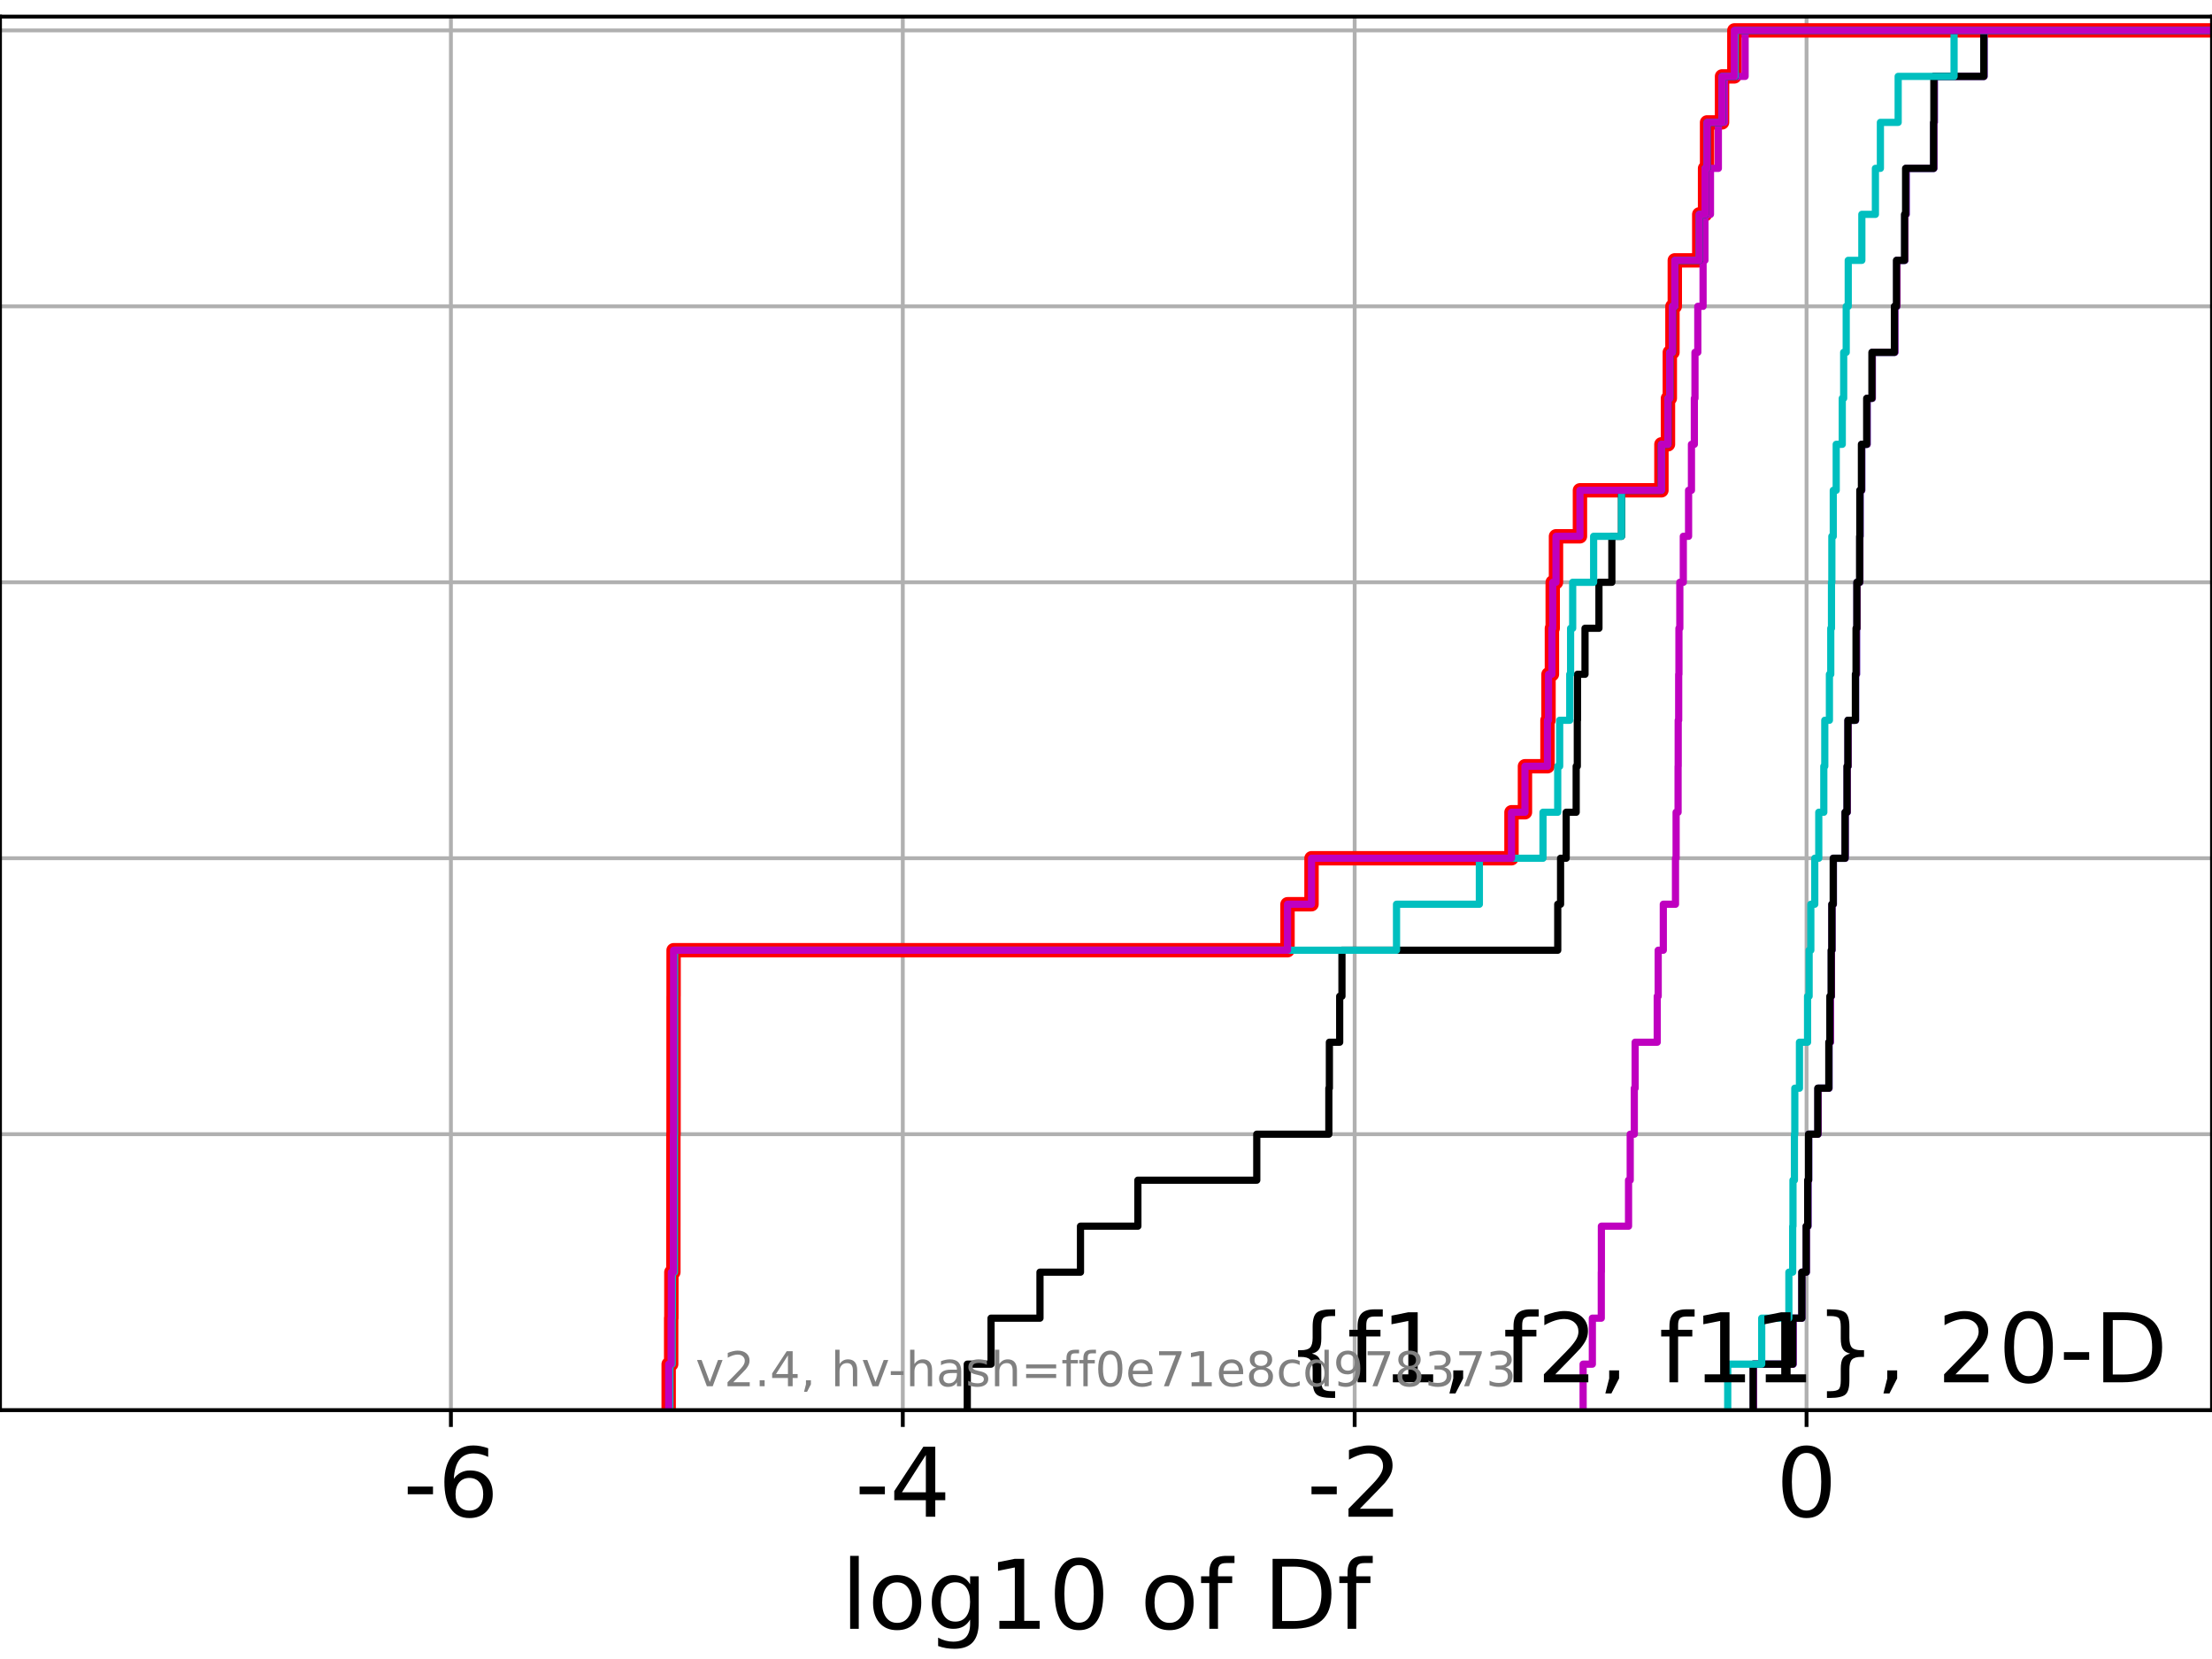 <?xml version="1.0" encoding="utf-8" standalone="no"?>
<!DOCTYPE svg PUBLIC "-//W3C//DTD SVG 1.1//EN"
  "http://www.w3.org/Graphics/SVG/1.1/DTD/svg11.dtd">
<!-- Created with matplotlib (https://matplotlib.org/) -->
<svg height="345.6pt" version="1.1" viewBox="0 0 460.8 345.6" width="460.8pt" xmlns="http://www.w3.org/2000/svg" xmlns:xlink="http://www.w3.org/1999/xlink">
 <defs>
  <style type="text/css">*{stroke-linecap:butt;stroke-linejoin:round;}</style>
 </defs>
 <g id="figure_1">
  <g id="patch_1">
   <path d="M 0 345.6 
L 460.8 345.6 
L 460.8 0 
L 0 0 
z
" style="fill:#ffffff;"/>
  </g>
  <g id="axes_1">
   <g id="patch_2">
    <path d="M 0 293.76 
L 460.8 293.76 
L 460.8 3.456 
L 0 3.456 
z
" style="fill:#ffffff;"/>
   </g>
   <g id="matplotlib.axis_1">
    <g id="xtick_1">
     <g id="line2d_1">
      <path clip-path="url(#pfab1b2d734)" d="M 93.932 293.76 
L 93.932 3.456 
" style="fill:none;stroke:#b0b0b0;stroke-linecap:square;stroke-width:0.8;"/>
     </g>
     <g id="line2d_2">
      <defs>
       <path d="M 0 0 
L 0 3.5 
" id="m03b66a5275" style="stroke:#000000;stroke-width:0.8;"/>
      </defs>
      <g>
       <use style="stroke:#000000;stroke-width:0.8;" x="93.932" xlink:href="#m03b66a5275" y="293.76"/>
      </g>
     </g>
     <g id="text_1">
      <!-- -6 -->
      <g transform="translate(83.962 315.957)scale(0.2 -0.2)">
       <defs>
        <path d="M 4.891 31.391 
L 31.203 31.391 
L 31.203 23.391 
L 4.891 23.391 
z
" id="DejaVuSans-45"/>
        <path d="M 33.016 40.375 
Q 26.375 40.375 22.484 35.828 
Q 18.609 31.297 18.609 23.391 
Q 18.609 15.531 22.484 10.953 
Q 26.375 6.391 33.016 6.391 
Q 39.656 6.391 43.531 10.953 
Q 47.406 15.531 47.406 23.391 
Q 47.406 31.297 43.531 35.828 
Q 39.656 40.375 33.016 40.375 
z
M 52.594 71.297 
L 52.594 62.312 
Q 48.875 64.062 45.094 64.984 
Q 41.312 65.922 37.594 65.922 
Q 27.828 65.922 22.672 59.328 
Q 17.531 52.734 16.797 39.406 
Q 19.672 43.656 24.016 45.922 
Q 28.375 48.188 33.594 48.188 
Q 44.578 48.188 50.953 41.516 
Q 57.328 34.859 57.328 23.391 
Q 57.328 12.156 50.688 5.359 
Q 44.047 -1.422 33.016 -1.422 
Q 20.359 -1.422 13.672 8.266 
Q 6.984 17.969 6.984 36.375 
Q 6.984 53.656 15.188 63.938 
Q 23.391 74.219 37.203 74.219 
Q 40.922 74.219 44.703 73.484 
Q 48.484 72.75 52.594 71.297 
z
" id="DejaVuSans-54"/>
       </defs>
       <use xlink:href="#DejaVuSans-45"/>
       <use x="36.084" xlink:href="#DejaVuSans-54"/>
      </g>
     </g>
    </g>
    <g id="xtick_2">
     <g id="line2d_3">
      <path clip-path="url(#pfab1b2d734)" d="M 188.067 293.76 
L 188.067 3.456 
" style="fill:none;stroke:#b0b0b0;stroke-linecap:square;stroke-width:0.8;"/>
     </g>
     <g id="line2d_4">
      <g>
       <use style="stroke:#000000;stroke-width:0.8;" x="188.067" xlink:href="#m03b66a5275" y="293.76"/>
      </g>
     </g>
     <g id="text_2">
      <!-- -4 -->
      <g transform="translate(178.097 315.957)scale(0.2 -0.2)">
       <defs>
        <path d="M 37.797 64.312 
L 12.891 25.391 
L 37.797 25.391 
z
M 35.203 72.906 
L 47.609 72.906 
L 47.609 25.391 
L 58.016 25.391 
L 58.016 17.188 
L 47.609 17.188 
L 47.609 0 
L 37.797 0 
L 37.797 17.188 
L 4.891 17.188 
L 4.891 26.703 
z
" id="DejaVuSans-52"/>
       </defs>
       <use xlink:href="#DejaVuSans-45"/>
       <use x="36.084" xlink:href="#DejaVuSans-52"/>
      </g>
     </g>
    </g>
    <g id="xtick_3">
     <g id="line2d_5">
      <path clip-path="url(#pfab1b2d734)" d="M 282.202 293.76 
L 282.202 3.456 
" style="fill:none;stroke:#b0b0b0;stroke-linecap:square;stroke-width:0.8;"/>
     </g>
     <g id="line2d_6">
      <g>
       <use style="stroke:#000000;stroke-width:0.8;" x="282.202" xlink:href="#m03b66a5275" y="293.76"/>
      </g>
     </g>
     <g id="text_3">
      <!-- -2 -->
      <g transform="translate(272.232 315.957)scale(0.2 -0.2)">
       <defs>
        <path d="M 19.188 8.297 
L 53.609 8.297 
L 53.609 0 
L 7.328 0 
L 7.328 8.297 
Q 12.938 14.109 22.625 23.891 
Q 32.328 33.688 34.812 36.531 
Q 39.547 41.844 41.422 45.531 
Q 43.312 49.219 43.312 52.781 
Q 43.312 58.594 39.234 62.25 
Q 35.156 65.922 28.609 65.922 
Q 23.969 65.922 18.812 64.312 
Q 13.672 62.703 7.812 59.422 
L 7.812 69.391 
Q 13.766 71.781 18.938 73 
Q 24.125 74.219 28.422 74.219 
Q 39.75 74.219 46.484 68.547 
Q 53.219 62.891 53.219 53.422 
Q 53.219 48.922 51.531 44.891 
Q 49.859 40.875 45.406 35.406 
Q 44.188 33.984 37.641 27.219 
Q 31.109 20.453 19.188 8.297 
z
" id="DejaVuSans-50"/>
       </defs>
       <use xlink:href="#DejaVuSans-45"/>
       <use x="36.084" xlink:href="#DejaVuSans-50"/>
      </g>
     </g>
    </g>
    <g id="xtick_4">
     <g id="line2d_7">
      <path clip-path="url(#pfab1b2d734)" d="M 376.338 293.76 
L 376.338 3.456 
" style="fill:none;stroke:#b0b0b0;stroke-linecap:square;stroke-width:0.8;"/>
     </g>
     <g id="line2d_8">
      <g>
       <use style="stroke:#000000;stroke-width:0.8;" x="376.338" xlink:href="#m03b66a5275" y="293.76"/>
      </g>
     </g>
     <g id="text_4">
      <!-- 0 -->
      <g transform="translate(369.975 315.957)scale(0.2 -0.2)">
       <defs>
        <path d="M 31.781 66.406 
Q 24.172 66.406 20.328 58.906 
Q 16.5 51.422 16.5 36.375 
Q 16.5 21.391 20.328 13.891 
Q 24.172 6.391 31.781 6.391 
Q 39.453 6.391 43.281 13.891 
Q 47.125 21.391 47.125 36.375 
Q 47.125 51.422 43.281 58.906 
Q 39.453 66.406 31.781 66.406 
z
M 31.781 74.219 
Q 44.047 74.219 50.516 64.516 
Q 56.984 54.828 56.984 36.375 
Q 56.984 17.969 50.516 8.266 
Q 44.047 -1.422 31.781 -1.422 
Q 19.531 -1.422 13.062 8.266 
Q 6.594 17.969 6.594 36.375 
Q 6.594 54.828 13.062 64.516 
Q 19.531 74.219 31.781 74.219 
z
" id="DejaVuSans-48"/>
       </defs>
       <use xlink:href="#DejaVuSans-48"/>
      </g>
     </g>
    </g>
    <g id="text_5">
     <!-- log10 of Df -->
     <g transform="translate(175.214 339.313)scale(0.2 -0.2)">
      <defs>
       <path d="M 9.422 75.984 
L 18.406 75.984 
L 18.406 0 
L 9.422 0 
z
" id="DejaVuSans-108"/>
       <path d="M 30.609 48.391 
Q 23.391 48.391 19.188 42.75 
Q 14.984 37.109 14.984 27.297 
Q 14.984 17.484 19.156 11.844 
Q 23.344 6.203 30.609 6.203 
Q 37.797 6.203 41.984 11.859 
Q 46.188 17.531 46.188 27.297 
Q 46.188 37.016 41.984 42.703 
Q 37.797 48.391 30.609 48.391 
z
M 30.609 56 
Q 42.328 56 49.016 48.375 
Q 55.719 40.766 55.719 27.297 
Q 55.719 13.875 49.016 6.219 
Q 42.328 -1.422 30.609 -1.422 
Q 18.844 -1.422 12.172 6.219 
Q 5.516 13.875 5.516 27.297 
Q 5.516 40.766 12.172 48.375 
Q 18.844 56 30.609 56 
z
" id="DejaVuSans-111"/>
       <path d="M 45.406 27.984 
Q 45.406 37.75 41.375 43.109 
Q 37.359 48.484 30.078 48.484 
Q 22.859 48.484 18.828 43.109 
Q 14.797 37.75 14.797 27.984 
Q 14.797 18.266 18.828 12.891 
Q 22.859 7.516 30.078 7.516 
Q 37.359 7.516 41.375 12.891 
Q 45.406 18.266 45.406 27.984 
z
M 54.391 6.781 
Q 54.391 -7.172 48.188 -13.984 
Q 42 -20.797 29.203 -20.797 
Q 24.469 -20.797 20.266 -20.094 
Q 16.062 -19.391 12.109 -17.922 
L 12.109 -9.188 
Q 16.062 -11.328 19.922 -12.344 
Q 23.781 -13.375 27.781 -13.375 
Q 36.625 -13.375 41.016 -8.766 
Q 45.406 -4.156 45.406 5.172 
L 45.406 9.625 
Q 42.625 4.781 38.281 2.391 
Q 33.938 0 27.875 0 
Q 17.828 0 11.672 7.656 
Q 5.516 15.328 5.516 27.984 
Q 5.516 40.672 11.672 48.328 
Q 17.828 56 27.875 56 
Q 33.938 56 38.281 53.609 
Q 42.625 51.219 45.406 46.391 
L 45.406 54.688 
L 54.391 54.688 
z
" id="DejaVuSans-103"/>
       <path d="M 12.406 8.297 
L 28.516 8.297 
L 28.516 63.922 
L 10.984 60.406 
L 10.984 69.391 
L 28.422 72.906 
L 38.281 72.906 
L 38.281 8.297 
L 54.391 8.297 
L 54.391 0 
L 12.406 0 
z
" id="DejaVuSans-49"/>
       <path id="DejaVuSans-32"/>
       <path d="M 37.109 75.984 
L 37.109 68.5 
L 28.516 68.5 
Q 23.688 68.5 21.797 66.547 
Q 19.922 64.594 19.922 59.516 
L 19.922 54.688 
L 34.719 54.688 
L 34.719 47.703 
L 19.922 47.703 
L 19.922 0 
L 10.891 0 
L 10.891 47.703 
L 2.297 47.703 
L 2.297 54.688 
L 10.891 54.688 
L 10.891 58.5 
Q 10.891 67.625 15.141 71.797 
Q 19.391 75.984 28.609 75.984 
z
" id="DejaVuSans-102"/>
       <path d="M 19.672 64.797 
L 19.672 8.109 
L 31.594 8.109 
Q 46.688 8.109 53.688 14.938 
Q 60.688 21.781 60.688 36.531 
Q 60.688 51.172 53.688 57.984 
Q 46.688 64.797 31.594 64.797 
z
M 9.812 72.906 
L 30.078 72.906 
Q 51.266 72.906 61.172 64.094 
Q 71.094 55.281 71.094 36.531 
Q 71.094 17.672 61.125 8.828 
Q 51.172 0 30.078 0 
L 9.812 0 
z
" id="DejaVuSans-68"/>
      </defs>
      <use xlink:href="#DejaVuSans-108"/>
      <use x="27.783" xlink:href="#DejaVuSans-111"/>
      <use x="88.965" xlink:href="#DejaVuSans-103"/>
      <use x="152.441" xlink:href="#DejaVuSans-49"/>
      <use x="216.064" xlink:href="#DejaVuSans-48"/>
      <use x="279.688" xlink:href="#DejaVuSans-32"/>
      <use x="311.475" xlink:href="#DejaVuSans-111"/>
      <use x="372.656" xlink:href="#DejaVuSans-102"/>
      <use x="407.861" xlink:href="#DejaVuSans-32"/>
      <use x="439.648" xlink:href="#DejaVuSans-68"/>
      <use x="516.65" xlink:href="#DejaVuSans-102"/>
     </g>
    </g>
   </g>
   <g id="matplotlib.axis_2">
    <g id="ytick_1">
     <g id="line2d_9">
      <path clip-path="url(#pfab1b2d734)" d="M 0 293.76 
L 460.8 293.76 
" style="fill:none;stroke:#b0b0b0;stroke-linecap:square;stroke-width:0.8;"/>
     </g>
     <g id="line2d_10">
      <defs>
       <path d="M 0 0 
L -3.5 0 
" id="m5c70b4fc26" style="stroke:#000000;stroke-width:0.8;"/>
      </defs>
      <g>
       <use style="stroke:#000000;stroke-width:0.8;" x="0" xlink:href="#m5c70b4fc26" y="293.76"/>
      </g>
     </g>
    </g>
    <g id="ytick_2">
     <g id="line2d_11">
      <path clip-path="url(#pfab1b2d734)" d="M 0 236.274 
L 460.8 236.274 
" style="fill:none;stroke:#b0b0b0;stroke-linecap:square;stroke-width:0.8;"/>
     </g>
     <g id="line2d_12">
      <g>
       <use style="stroke:#000000;stroke-width:0.8;" x="0" xlink:href="#m5c70b4fc26" y="236.274"/>
      </g>
     </g>
    </g>
    <g id="ytick_3">
     <g id="line2d_13">
      <path clip-path="url(#pfab1b2d734)" d="M 0 178.788 
L 460.8 178.788 
" style="fill:none;stroke:#b0b0b0;stroke-linecap:square;stroke-width:0.8;"/>
     </g>
     <g id="line2d_14">
      <g>
       <use style="stroke:#000000;stroke-width:0.8;" x="0" xlink:href="#m5c70b4fc26" y="178.788"/>
      </g>
     </g>
    </g>
    <g id="ytick_4">
     <g id="line2d_15">
      <path clip-path="url(#pfab1b2d734)" d="M 0 121.302 
L 460.8 121.302 
" style="fill:none;stroke:#b0b0b0;stroke-linecap:square;stroke-width:0.8;"/>
     </g>
     <g id="line2d_16">
      <g>
       <use style="stroke:#000000;stroke-width:0.8;" x="0" xlink:href="#m5c70b4fc26" y="121.302"/>
      </g>
     </g>
    </g>
    <g id="ytick_5">
     <g id="line2d_17">
      <path clip-path="url(#pfab1b2d734)" d="M 0 63.816 
L 460.8 63.816 
" style="fill:none;stroke:#b0b0b0;stroke-linecap:square;stroke-width:0.8;"/>
     </g>
     <g id="line2d_18">
      <g>
       <use style="stroke:#000000;stroke-width:0.8;" x="0" xlink:href="#m5c70b4fc26" y="63.816"/>
      </g>
     </g>
    </g>
    <g id="ytick_6">
     <g id="line2d_19">
      <path clip-path="url(#pfab1b2d734)" d="M 0 6.33 
L 460.8 6.33 
" style="fill:none;stroke:#b0b0b0;stroke-linecap:square;stroke-width:0.8;"/>
     </g>
     <g id="line2d_20">
      <g>
       <use style="stroke:#000000;stroke-width:0.8;" x="0" xlink:href="#m5c70b4fc26" y="6.33"/>
      </g>
     </g>
    </g>
   </g>
   <g id="line2d_21">
    <path clip-path="url(#pfab1b2d734)" d="M 139.296 293.76 
L 139.296 284.179 
L 139.815 284.179 
L 139.815 274.598 
L 139.858 274.598 
L 139.858 265.017 
L 140.277 265.017 
L 140.277 255.436 
L 140.278 255.436 
L 140.278 245.855 
L 140.278 245.855 
L 140.278 236.274 
L 140.312 236.274 
L 140.312 226.693 
L 140.314 226.693 
L 140.314 217.112 
L 140.315 217.112 
L 140.315 207.531 
L 140.322 207.531 
L 140.322 197.95 
L 268.212 197.95 
L 268.212 188.369 
L 273.213 188.369 
L 273.213 178.788 
L 314.871 178.788 
L 314.871 169.207 
L 317.676 169.207 
L 317.676 159.626 
L 322.369 159.626 
L 322.369 150.045 
L 322.583 150.045 
L 322.583 140.464 
L 323.292 140.464 
L 323.292 130.883 
L 323.457 130.883 
L 323.457 121.302 
L 324.142 121.302 
L 324.142 111.721 
L 329.131 111.721 
L 329.131 102.14 
L 346.105 102.14 
L 346.105 92.559 
L 347.468 92.559 
L 347.468 82.978 
L 347.853 82.978 
L 347.853 73.397 
L 348.401 73.397 
L 348.401 63.816 
L 348.891 63.816 
L 348.891 54.235 
L 353.987 54.235 
L 353.987 44.654 
L 355.196 44.654 
L 355.196 35.073 
L 355.616 35.073 
L 355.616 25.492 
L 358.733 25.492 
L 358.733 15.911 
L 361.301 15.911 
L 361.301 6.33 
L 361.301 6.33 
L 361.301 6.33 
L 460.8 6.33 
" style="fill:none;stroke:#ff0000;stroke-linecap:square;stroke-width:3;"/>
   </g>
   <g id="line2d_22">
    <path clip-path="url(#pfab1b2d734)" d="M 365.286 293.76 
L 365.286 284.179 
L 373.555 284.179 
L 373.555 274.598 
L 375.37 274.598 
L 375.37 265.017 
L 376.301 265.017 
L 376.301 255.436 
L 376.643 255.436 
L 376.643 245.855 
L 376.785 245.855 
L 376.785 236.274 
L 378.739 236.274 
L 378.739 226.693 
L 381.023 226.693 
L 381.023 217.112 
L 381.317 217.112 
L 381.317 207.531 
L 381.52 207.531 
L 381.52 197.95 
L 381.645 197.95 
L 381.645 188.369 
L 381.924 188.369 
L 381.924 178.788 
L 384.395 178.788 
L 384.395 169.207 
L 384.806 169.207 
L 384.806 159.626 
L 384.989 159.626 
L 384.989 150.045 
L 386.553 150.045 
L 386.553 140.464 
L 386.752 140.464 
L 386.752 130.883 
L 386.855 130.883 
L 386.855 121.302 
L 387.444 121.302 
L 387.444 111.721 
L 387.499 111.721 
L 387.499 102.14 
L 387.84 102.14 
L 387.84 92.559 
L 388.965 92.559 
L 388.965 82.978 
L 390.033 82.978 
L 390.033 73.397 
L 394.745 73.397 
L 394.745 63.816 
L 395.168 63.816 
L 395.168 54.235 
L 396.826 54.235 
L 396.826 44.654 
L 397.093 44.654 
L 397.093 35.073 
L 402.862 35.073 
L 402.862 25.492 
L 402.961 25.492 
L 402.961 15.911 
L 413.326 15.911 
L 413.326 6.33 
L 413.326 6.33 
L 413.326 6.33 
L 460.8 6.33 
" style="fill:none;stroke:#00bfbf;stroke-linecap:square;stroke-width:1.5;"/>
   </g>
   <g id="line2d_23">
    <path clip-path="url(#pfab1b2d734)" d="M 365.286 293.76 
L 365.286 284.179 
L 373.555 284.179 
L 373.555 274.598 
L 375.37 274.598 
L 375.37 265.017 
L 376.301 265.017 
L 376.301 255.436 
L 376.643 255.436 
L 376.643 245.855 
L 376.785 245.855 
L 376.785 236.274 
L 378.739 236.274 
L 378.739 226.693 
L 381.023 226.693 
L 381.023 217.112 
L 381.317 217.112 
L 381.317 207.531 
L 381.52 207.531 
L 381.52 197.95 
L 381.645 197.95 
L 381.645 188.369 
L 381.924 188.369 
L 381.924 178.788 
L 384.395 178.788 
L 384.395 169.207 
L 384.806 169.207 
L 384.806 159.626 
L 384.989 159.626 
L 384.989 150.045 
L 386.553 150.045 
L 386.553 140.464 
L 386.752 140.464 
L 386.752 130.883 
L 386.855 130.883 
L 386.855 121.302 
L 387.444 121.302 
L 387.444 111.721 
L 387.499 111.721 
L 387.499 102.14 
L 387.84 102.14 
L 387.84 92.559 
L 388.965 92.559 
L 388.965 82.978 
L 390.033 82.978 
L 390.033 73.397 
L 394.745 73.397 
L 394.745 63.816 
L 395.168 63.816 
L 395.168 54.235 
L 396.826 54.235 
L 396.826 44.654 
L 397.093 44.654 
L 397.093 35.073 
L 402.862 35.073 
L 402.862 25.492 
L 402.961 25.492 
L 402.961 15.911 
L 413.326 15.911 
L 413.326 6.33 
L 413.326 6.33 
L 413.326 6.33 
L 460.8 6.33 
" style="fill:none;stroke:#bf00bf;stroke-linecap:square;stroke-width:1.5;"/>
   </g>
   <g id="line2d_24">
    <path clip-path="url(#pfab1b2d734)" d="M 365.204 293.76 
L 365.204 284.179 
L 373.465 284.179 
L 373.465 274.598 
L 375.357 274.598 
L 375.357 265.017 
L 376.26 265.017 
L 376.26 255.436 
L 376.579 255.436 
L 376.579 245.855 
L 376.75 245.855 
L 376.75 236.274 
L 378.683 236.274 
L 378.683 226.693 
L 380.974 226.693 
L 380.974 217.112 
L 381.196 217.112 
L 381.196 207.531 
L 381.472 207.531 
L 381.472 197.95 
L 381.607 197.95 
L 381.607 188.369 
L 381.891 188.369 
L 381.891 178.788 
L 384.358 178.788 
L 384.358 169.207 
L 384.772 169.207 
L 384.772 159.626 
L 384.955 159.626 
L 384.955 150.045 
L 386.511 150.045 
L 386.511 140.464 
L 386.647 140.464 
L 386.647 130.883 
L 386.821 130.883 
L 386.821 121.302 
L 387.394 121.302 
L 387.394 111.721 
L 387.434 111.721 
L 387.434 102.14 
L 387.77 102.14 
L 387.77 92.559 
L 388.865 92.559 
L 388.865 82.978 
L 389.957 82.978 
L 389.957 73.397 
L 394.64 73.397 
L 394.64 63.816 
L 395.072 63.816 
L 395.072 54.235 
L 396.756 54.235 
L 396.756 44.654 
L 396.972 44.654 
L 396.972 35.073 
L 402.802 35.073 
L 402.802 25.492 
L 402.858 25.492 
L 402.858 15.911 
L 413.26 15.911 
L 413.26 6.33 
L 413.26 6.33 
L 413.26 6.33 
L 460.8 6.33 
" style="fill:none;stroke:#000000;stroke-linecap:square;stroke-width:1.5;"/>
   </g>
   <g id="line2d_25">
    <path clip-path="url(#pfab1b2d734)" d="M 359.918 293.76 
L 359.918 284.179 
L 366.998 284.179 
L 366.998 274.598 
L 372.656 274.598 
L 372.656 265.017 
L 373.449 265.017 
L 373.449 255.436 
L 373.511 255.436 
L 373.511 245.855 
L 373.812 245.855 
L 373.812 236.274 
L 373.89 236.274 
L 373.89 226.693 
L 374.86 226.693 
L 374.86 217.112 
L 376.548 217.112 
L 376.548 207.531 
L 376.874 207.531 
L 376.874 197.95 
L 377.227 197.95 
L 377.227 188.369 
L 378.048 188.369 
L 378.048 178.788 
L 378.884 178.788 
L 378.884 169.207 
L 379.932 169.207 
L 379.932 159.626 
L 380.136 159.626 
L 380.136 150.045 
L 381.1 150.045 
L 381.1 140.464 
L 381.381 140.464 
L 381.381 130.883 
L 381.532 130.883 
L 381.532 121.302 
L 381.607 121.302 
L 381.607 111.721 
L 381.905 111.721 
L 381.905 102.14 
L 382.518 102.14 
L 382.518 92.559 
L 383.779 92.559 
L 383.779 82.978 
L 384.072 82.978 
L 384.072 73.397 
L 384.601 73.397 
L 384.601 63.816 
L 385.023 63.816 
L 385.023 54.235 
L 387.855 54.235 
L 387.855 44.654 
L 390.681 44.654 
L 390.681 35.073 
L 391.72 35.073 
L 391.72 25.492 
L 395.423 25.492 
L 395.423 15.911 
L 407.069 15.911 
L 407.069 6.33 
L 407.069 6.33 
L 407.069 6.33 
L 460.8 6.33 
" style="fill:none;stroke:#00bfbf;stroke-linecap:square;stroke-width:1.5;"/>
   </g>
   <g id="line2d_26">
    <path clip-path="url(#pfab1b2d734)" d="M 329.794 293.76 
L 329.794 284.179 
L 331.716 284.179 
L 331.716 274.598 
L 333.577 274.598 
L 333.577 265.017 
L 333.597 265.017 
L 333.597 255.436 
L 339.256 255.436 
L 339.256 245.855 
L 339.605 245.855 
L 339.605 236.274 
L 340.454 236.274 
L 340.454 226.693 
L 340.63 226.693 
L 340.63 217.112 
L 345.232 217.112 
L 345.232 207.531 
L 345.433 207.531 
L 345.433 197.95 
L 346.498 197.95 
L 346.498 188.369 
L 349.035 188.369 
L 349.035 178.788 
L 349.165 178.788 
L 349.165 169.207 
L 349.575 169.207 
L 349.575 159.626 
L 349.601 159.626 
L 349.601 150.045 
L 349.7 150.045 
L 349.7 140.464 
L 349.754 140.464 
L 349.754 130.883 
L 349.938 130.883 
L 349.938 121.302 
L 350.664 121.302 
L 350.664 111.721 
L 351.762 111.721 
L 351.762 102.14 
L 352.36 102.14 
L 352.36 92.559 
L 352.964 92.559 
L 352.964 82.978 
L 353.096 82.978 
L 353.096 73.397 
L 353.683 73.397 
L 353.683 63.816 
L 354.78 63.816 
L 354.78 54.235 
L 355.165 54.235 
L 355.165 44.654 
L 356.321 44.654 
L 356.321 35.073 
L 357.965 35.073 
L 357.965 25.492 
L 359.221 25.492 
L 359.221 15.911 
L 363.539 15.911 
L 363.539 6.33 
L 363.539 6.33 
L 363.539 6.33 
L 460.8 6.33 
" style="fill:none;stroke:#bf00bf;stroke-linecap:square;stroke-width:1.5;"/>
   </g>
   <g id="line2d_27">
    <path clip-path="url(#pfab1b2d734)" d="M 201.502 293.76 
L 201.502 284.179 
L 206.453 284.179 
L 206.453 274.598 
L 216.646 274.598 
L 216.646 265.017 
L 225.086 265.017 
L 225.086 255.436 
L 237.04 255.436 
L 237.04 245.855 
L 261.808 245.855 
L 261.808 236.274 
L 276.823 236.274 
L 276.823 226.693 
L 276.935 226.693 
L 276.935 217.112 
L 279.081 217.112 
L 279.081 207.531 
L 279.554 207.531 
L 279.554 197.95 
L 324.507 197.95 
L 324.507 188.369 
L 325.095 188.369 
L 325.095 178.788 
L 326.264 178.788 
L 326.264 169.207 
L 328.347 169.207 
L 328.347 159.626 
L 328.585 159.626 
L 328.585 150.045 
L 328.621 150.045 
L 328.621 140.464 
L 330.187 140.464 
L 330.187 130.883 
L 333.09 130.883 
L 333.09 121.302 
L 335.779 121.302 
L 335.779 111.721 
L 337.796 111.721 
L 337.796 102.14 
L 346.106 102.14 
L 346.106 92.559 
L 347.48 92.559 
L 347.48 82.978 
L 347.853 82.978 
L 347.853 73.397 
L 348.409 73.397 
L 348.409 63.816 
L 348.924 63.816 
L 348.924 54.235 
L 354.025 54.235 
L 354.025 44.654 
L 355.2 44.654 
L 355.2 35.073 
L 355.634 35.073 
L 355.634 25.492 
L 358.734 25.492 
L 358.734 15.911 
L 361.463 15.911 
L 361.463 6.33 
L 361.463 6.33 
L 361.463 6.33 
L 460.8 6.33 
" style="fill:none;stroke:#000000;stroke-linecap:square;stroke-width:1.5;"/>
   </g>
   <g id="line2d_28">
    <path clip-path="url(#pfab1b2d734)" d="M 139.543 293.76 
L 139.543 284.179 
L 140.03 284.179 
L 140.03 274.598 
L 140.074 274.598 
L 140.074 265.017 
L 140.5 265.017 
L 140.5 255.436 
L 140.502 255.436 
L 140.502 245.855 
L 140.502 245.855 
L 140.502 236.274 
L 140.521 236.274 
L 140.521 226.693 
L 140.523 226.693 
L 140.523 217.112 
L 140.528 217.112 
L 140.528 207.531 
L 140.533 207.531 
L 140.533 197.95 
L 290.922 197.95 
L 290.922 188.369 
L 308.179 188.369 
L 308.179 178.788 
L 321.433 178.788 
L 321.433 169.207 
L 324.501 169.207 
L 324.501 159.626 
L 324.908 159.626 
L 324.908 150.045 
L 327.007 150.045 
L 327.007 140.464 
L 327.184 140.464 
L 327.184 130.883 
L 327.618 130.883 
L 327.618 121.302 
L 331.983 121.302 
L 331.983 111.721 
L 337.795 111.721 
L 337.795 102.14 
L 346.105 102.14 
L 346.105 92.559 
L 347.468 92.559 
L 347.468 82.978 
L 347.853 82.978 
L 347.853 73.397 
L 348.403 73.397 
L 348.403 63.816 
L 348.916 63.816 
L 348.916 54.235 
L 353.987 54.235 
L 353.987 44.654 
L 355.197 44.654 
L 355.197 35.073 
L 355.616 35.073 
L 355.616 25.492 
L 358.734 25.492 
L 358.734 15.911 
L 361.463 15.911 
L 361.463 6.33 
L 361.463 6.33 
L 361.463 6.33 
L 460.8 6.33 
" style="fill:none;stroke:#00bfbf;stroke-linecap:square;stroke-width:1.5;"/>
   </g>
   <g id="line2d_29">
    <path clip-path="url(#pfab1b2d734)" d="M 139.296 293.76 
L 139.296 284.179 
L 139.815 284.179 
L 139.815 274.598 
L 139.858 274.598 
L 139.858 265.017 
L 140.277 265.017 
L 140.277 255.436 
L 140.278 255.436 
L 140.278 245.855 
L 140.278 245.855 
L 140.278 236.274 
L 140.312 236.274 
L 140.312 226.693 
L 140.314 226.693 
L 140.314 217.112 
L 140.315 217.112 
L 140.315 207.531 
L 140.322 207.531 
L 140.322 197.95 
L 268.212 197.95 
L 268.212 188.369 
L 273.213 188.369 
L 273.213 178.788 
L 314.871 178.788 
L 314.871 169.207 
L 317.676 169.207 
L 317.676 159.626 
L 322.369 159.626 
L 322.369 150.045 
L 322.583 150.045 
L 322.583 140.464 
L 323.292 140.464 
L 323.292 130.883 
L 323.457 130.883 
L 323.457 121.302 
L 324.142 121.302 
L 324.142 111.721 
L 329.131 111.721 
L 329.131 102.14 
L 346.105 102.14 
L 346.105 92.559 
L 347.468 92.559 
L 347.468 82.978 
L 347.853 82.978 
L 347.853 73.397 
L 348.401 73.397 
L 348.401 63.816 
L 348.891 63.816 
L 348.891 54.235 
L 353.987 54.235 
L 353.987 44.654 
L 355.196 44.654 
L 355.196 35.073 
L 355.616 35.073 
L 355.616 25.492 
L 358.733 25.492 
L 358.733 15.911 
L 361.301 15.911 
L 361.301 6.33 
L 361.301 6.33 
L 361.301 6.33 
L 460.8 6.33 
" style="fill:none;stroke:#bf00bf;stroke-linecap:square;stroke-width:1.5;"/>
   </g>
   <g id="patch_3">
    <path d="M 0 293.76 
L 0 3.456 
" style="fill:none;stroke:#000000;stroke-linecap:square;stroke-linejoin:miter;stroke-width:0.8;"/>
   </g>
   <g id="patch_4">
    <path d="M 460.8 293.76 
L 460.8 3.456 
" style="fill:none;stroke:#000000;stroke-linecap:square;stroke-linejoin:miter;stroke-width:0.8;"/>
   </g>
   <g id="patch_5">
    <path d="M -0 293.76 
L 460.8 293.76 
" style="fill:none;stroke:#000000;stroke-linecap:square;stroke-linejoin:miter;stroke-width:0.8;"/>
   </g>
   <g id="patch_6">
    <path d="M -0 3.456 
L 460.8 3.456 
" style="fill:none;stroke:#000000;stroke-linecap:square;stroke-linejoin:miter;stroke-width:0.8;"/>
   </g>
   <g id="text_6">
    <!-- {f1, f2, f11}, 20-D -->
    <g transform="translate(267.909 287.954)scale(0.2 -0.2)">
     <defs>
      <path d="M 51.125 -9.281 
L 51.125 -16.312 
L 48.094 -16.312 
Q 35.938 -16.312 31.812 -12.688 
Q 27.688 -9.078 27.688 1.703 
L 27.688 13.375 
Q 27.688 20.75 25.047 23.578 
Q 22.406 26.422 15.484 26.422 
L 12.5 26.422 
L 12.5 33.406 
L 15.484 33.406 
Q 22.469 33.406 25.078 36.203 
Q 27.688 39.016 27.688 46.297 
L 27.688 58.016 
Q 27.688 68.797 31.812 72.391 
Q 35.938 75.984 48.094 75.984 
L 51.125 75.984 
L 51.125 69 
L 47.797 69 
Q 40.922 69 38.812 66.844 
Q 36.719 64.703 36.719 57.812 
L 36.719 45.703 
Q 36.719 38.031 34.5 34.562 
Q 32.281 31.109 26.906 29.891 
Q 32.328 28.562 34.516 25.094 
Q 36.719 21.625 36.719 14.016 
L 36.719 1.906 
Q 36.719 -4.984 38.812 -7.125 
Q 40.922 -9.281 47.797 -9.281 
z
" id="DejaVuSans-123"/>
      <path d="M 11.719 12.406 
L 22.016 12.406 
L 22.016 4 
L 14.016 -11.625 
L 7.719 -11.625 
L 11.719 4 
z
" id="DejaVuSans-44"/>
      <path d="M 12.5 -9.281 
L 15.922 -9.281 
Q 22.75 -9.281 24.828 -7.172 
Q 26.906 -5.078 26.906 1.906 
L 26.906 14.016 
Q 26.906 21.625 29.094 25.094 
Q 31.297 28.562 36.719 29.891 
Q 31.297 31.109 29.094 34.562 
Q 26.906 38.031 26.906 45.703 
L 26.906 57.812 
Q 26.906 64.75 24.828 66.875 
Q 22.75 69 15.922 69 
L 12.5 69 
L 12.5 75.984 
L 15.578 75.984 
Q 27.734 75.984 31.812 72.391 
Q 35.891 68.797 35.891 58.016 
L 35.891 46.297 
Q 35.891 39.016 38.516 36.203 
Q 41.156 33.406 48.094 33.406 
L 51.125 33.406 
L 51.125 26.422 
L 48.094 26.422 
Q 41.156 26.422 38.516 23.578 
Q 35.891 20.75 35.891 13.375 
L 35.891 1.703 
Q 35.891 -9.078 31.812 -12.688 
Q 27.734 -16.312 15.578 -16.312 
L 12.5 -16.312 
z
" id="DejaVuSans-125"/>
     </defs>
     <use xlink:href="#DejaVuSans-123"/>
     <use x="63.623" xlink:href="#DejaVuSans-102"/>
     <use x="98.828" xlink:href="#DejaVuSans-49"/>
     <use x="162.451" xlink:href="#DejaVuSans-44"/>
     <use x="194.238" xlink:href="#DejaVuSans-32"/>
     <use x="226.025" xlink:href="#DejaVuSans-102"/>
     <use x="261.23" xlink:href="#DejaVuSans-50"/>
     <use x="324.854" xlink:href="#DejaVuSans-44"/>
     <use x="356.641" xlink:href="#DejaVuSans-32"/>
     <use x="388.428" xlink:href="#DejaVuSans-102"/>
     <use x="423.633" xlink:href="#DejaVuSans-49"/>
     <use x="487.256" xlink:href="#DejaVuSans-49"/>
     <use x="550.879" xlink:href="#DejaVuSans-125"/>
     <use x="614.502" xlink:href="#DejaVuSans-44"/>
     <use x="646.289" xlink:href="#DejaVuSans-32"/>
     <use x="678.076" xlink:href="#DejaVuSans-50"/>
     <use x="741.699" xlink:href="#DejaVuSans-48"/>
     <use x="805.322" xlink:href="#DejaVuSans-45"/>
     <use x="841.406" xlink:href="#DejaVuSans-68"/>
    </g>
   </g>
   <g id="text_7">
    <!-- v2.4, hv-hash=ff0e71e8cd978373 -->
    <g style="fill:#808080;" transform="translate(144.905 288.777)scale(0.1 -0.1)">
     <defs>
      <path d="M 2.984 54.688 
L 12.5 54.688 
L 29.594 8.797 
L 46.688 54.688 
L 56.203 54.688 
L 35.688 0 
L 23.484 0 
z
" id="DejaVuSans-118"/>
      <path d="M 10.688 12.406 
L 21 12.406 
L 21 0 
L 10.688 0 
z
" id="DejaVuSans-46"/>
      <path d="M 54.891 33.016 
L 54.891 0 
L 45.906 0 
L 45.906 32.719 
Q 45.906 40.484 42.875 44.328 
Q 39.844 48.188 33.797 48.188 
Q 26.516 48.188 22.312 43.547 
Q 18.109 38.922 18.109 30.906 
L 18.109 0 
L 9.078 0 
L 9.078 75.984 
L 18.109 75.984 
L 18.109 46.188 
Q 21.344 51.125 25.703 53.562 
Q 30.078 56 35.797 56 
Q 45.219 56 50.047 50.172 
Q 54.891 44.344 54.891 33.016 
z
" id="DejaVuSans-104"/>
      <path d="M 34.281 27.484 
Q 23.391 27.484 19.188 25 
Q 14.984 22.516 14.984 16.5 
Q 14.984 11.719 18.141 8.906 
Q 21.297 6.109 26.703 6.109 
Q 34.188 6.109 38.703 11.406 
Q 43.219 16.703 43.219 25.484 
L 43.219 27.484 
z
M 52.203 31.203 
L 52.203 0 
L 43.219 0 
L 43.219 8.297 
Q 40.141 3.328 35.547 0.953 
Q 30.953 -1.422 24.312 -1.422 
Q 15.922 -1.422 10.953 3.297 
Q 6 8.016 6 15.922 
Q 6 25.141 12.172 29.828 
Q 18.359 34.516 30.609 34.516 
L 43.219 34.516 
L 43.219 35.406 
Q 43.219 41.609 39.141 45 
Q 35.062 48.391 27.688 48.391 
Q 23 48.391 18.547 47.266 
Q 14.109 46.141 10.016 43.891 
L 10.016 52.203 
Q 14.938 54.109 19.578 55.047 
Q 24.219 56 28.609 56 
Q 40.484 56 46.344 49.844 
Q 52.203 43.703 52.203 31.203 
z
" id="DejaVuSans-97"/>
      <path d="M 44.281 53.078 
L 44.281 44.578 
Q 40.484 46.531 36.375 47.5 
Q 32.281 48.484 27.875 48.484 
Q 21.188 48.484 17.844 46.438 
Q 14.5 44.391 14.5 40.281 
Q 14.5 37.156 16.891 35.375 
Q 19.281 33.594 26.516 31.984 
L 29.594 31.297 
Q 39.156 29.25 43.188 25.516 
Q 47.219 21.781 47.219 15.094 
Q 47.219 7.469 41.188 3.016 
Q 35.156 -1.422 24.609 -1.422 
Q 20.219 -1.422 15.453 -0.562 
Q 10.688 0.297 5.422 2 
L 5.422 11.281 
Q 10.406 8.688 15.234 7.391 
Q 20.062 6.109 24.812 6.109 
Q 31.156 6.109 34.562 8.281 
Q 37.984 10.453 37.984 14.406 
Q 37.984 18.062 35.516 20.016 
Q 33.062 21.969 24.703 23.781 
L 21.578 24.516 
Q 13.234 26.266 9.516 29.906 
Q 5.812 33.547 5.812 39.891 
Q 5.812 47.609 11.281 51.797 
Q 16.75 56 26.812 56 
Q 31.781 56 36.172 55.266 
Q 40.578 54.547 44.281 53.078 
z
" id="DejaVuSans-115"/>
      <path d="M 10.594 45.406 
L 73.188 45.406 
L 73.188 37.203 
L 10.594 37.203 
z
M 10.594 25.484 
L 73.188 25.484 
L 73.188 17.188 
L 10.594 17.188 
z
" id="DejaVuSans-61"/>
      <path d="M 56.203 29.594 
L 56.203 25.203 
L 14.891 25.203 
Q 15.484 15.922 20.484 11.062 
Q 25.484 6.203 34.422 6.203 
Q 39.594 6.203 44.453 7.469 
Q 49.312 8.734 54.109 11.281 
L 54.109 2.781 
Q 49.266 0.734 44.188 -0.344 
Q 39.109 -1.422 33.891 -1.422 
Q 20.797 -1.422 13.156 6.188 
Q 5.516 13.812 5.516 26.812 
Q 5.516 40.234 12.766 48.109 
Q 20.016 56 32.328 56 
Q 43.359 56 49.781 48.891 
Q 56.203 41.797 56.203 29.594 
z
M 47.219 32.234 
Q 47.125 39.594 43.094 43.984 
Q 39.062 48.391 32.422 48.391 
Q 24.906 48.391 20.391 44.141 
Q 15.875 39.891 15.188 32.172 
z
" id="DejaVuSans-101"/>
      <path d="M 8.203 72.906 
L 55.078 72.906 
L 55.078 68.703 
L 28.609 0 
L 18.312 0 
L 43.219 64.594 
L 8.203 64.594 
z
" id="DejaVuSans-55"/>
      <path d="M 31.781 34.625 
Q 24.75 34.625 20.719 30.859 
Q 16.703 27.094 16.703 20.516 
Q 16.703 13.922 20.719 10.156 
Q 24.75 6.391 31.781 6.391 
Q 38.812 6.391 42.859 10.172 
Q 46.922 13.969 46.922 20.516 
Q 46.922 27.094 42.891 30.859 
Q 38.875 34.625 31.781 34.625 
z
M 21.922 38.812 
Q 15.578 40.375 12.031 44.719 
Q 8.5 49.078 8.5 55.328 
Q 8.5 64.062 14.719 69.141 
Q 20.953 74.219 31.781 74.219 
Q 42.672 74.219 48.875 69.141 
Q 55.078 64.062 55.078 55.328 
Q 55.078 49.078 51.531 44.719 
Q 48 40.375 41.703 38.812 
Q 48.828 37.156 52.797 32.312 
Q 56.781 27.484 56.781 20.516 
Q 56.781 9.906 50.312 4.234 
Q 43.844 -1.422 31.781 -1.422 
Q 19.734 -1.422 13.25 4.234 
Q 6.781 9.906 6.781 20.516 
Q 6.781 27.484 10.781 32.312 
Q 14.797 37.156 21.922 38.812 
z
M 18.312 54.391 
Q 18.312 48.734 21.844 45.562 
Q 25.391 42.391 31.781 42.391 
Q 38.141 42.391 41.719 45.562 
Q 45.312 48.734 45.312 54.391 
Q 45.312 60.062 41.719 63.234 
Q 38.141 66.406 31.781 66.406 
Q 25.391 66.406 21.844 63.234 
Q 18.312 60.062 18.312 54.391 
z
" id="DejaVuSans-56"/>
      <path d="M 48.781 52.594 
L 48.781 44.188 
Q 44.969 46.297 41.141 47.344 
Q 37.312 48.391 33.406 48.391 
Q 24.656 48.391 19.812 42.844 
Q 14.984 37.312 14.984 27.297 
Q 14.984 17.281 19.812 11.734 
Q 24.656 6.203 33.406 6.203 
Q 37.312 6.203 41.141 7.25 
Q 44.969 8.297 48.781 10.406 
L 48.781 2.094 
Q 45.016 0.344 40.984 -0.531 
Q 36.969 -1.422 32.422 -1.422 
Q 20.062 -1.422 12.781 6.344 
Q 5.516 14.109 5.516 27.297 
Q 5.516 40.672 12.859 48.328 
Q 20.219 56 33.016 56 
Q 37.156 56 41.109 55.141 
Q 45.062 54.297 48.781 52.594 
z
" id="DejaVuSans-99"/>
      <path d="M 45.406 46.391 
L 45.406 75.984 
L 54.391 75.984 
L 54.391 0 
L 45.406 0 
L 45.406 8.203 
Q 42.578 3.328 38.25 0.953 
Q 33.938 -1.422 27.875 -1.422 
Q 17.969 -1.422 11.734 6.484 
Q 5.516 14.406 5.516 27.297 
Q 5.516 40.188 11.734 48.094 
Q 17.969 56 27.875 56 
Q 33.938 56 38.25 53.625 
Q 42.578 51.266 45.406 46.391 
z
M 14.797 27.297 
Q 14.797 17.391 18.875 11.75 
Q 22.953 6.109 30.078 6.109 
Q 37.203 6.109 41.297 11.75 
Q 45.406 17.391 45.406 27.297 
Q 45.406 37.203 41.297 42.844 
Q 37.203 48.484 30.078 48.484 
Q 22.953 48.484 18.875 42.844 
Q 14.797 37.203 14.797 27.297 
z
" id="DejaVuSans-100"/>
      <path d="M 10.984 1.516 
L 10.984 10.5 
Q 14.703 8.734 18.5 7.812 
Q 22.312 6.891 25.984 6.891 
Q 35.75 6.891 40.891 13.453 
Q 46.047 20.016 46.781 33.406 
Q 43.953 29.203 39.594 26.953 
Q 35.25 24.703 29.984 24.703 
Q 19.047 24.703 12.672 31.312 
Q 6.297 37.938 6.297 49.422 
Q 6.297 60.641 12.938 67.422 
Q 19.578 74.219 30.609 74.219 
Q 43.266 74.219 49.922 64.516 
Q 56.594 54.828 56.594 36.375 
Q 56.594 19.141 48.406 8.859 
Q 40.234 -1.422 26.422 -1.422 
Q 22.703 -1.422 18.891 -0.688 
Q 15.094 0.047 10.984 1.516 
z
M 30.609 32.422 
Q 37.25 32.422 41.125 36.953 
Q 45.016 41.5 45.016 49.422 
Q 45.016 57.281 41.125 61.844 
Q 37.25 66.406 30.609 66.406 
Q 23.969 66.406 20.094 61.844 
Q 16.219 57.281 16.219 49.422 
Q 16.219 41.5 20.094 36.953 
Q 23.969 32.422 30.609 32.422 
z
" id="DejaVuSans-57"/>
      <path d="M 40.578 39.312 
Q 47.656 37.797 51.625 33 
Q 55.609 28.219 55.609 21.188 
Q 55.609 10.406 48.188 4.484 
Q 40.766 -1.422 27.094 -1.422 
Q 22.516 -1.422 17.656 -0.516 
Q 12.797 0.391 7.625 2.203 
L 7.625 11.719 
Q 11.719 9.328 16.594 8.109 
Q 21.484 6.891 26.812 6.891 
Q 36.078 6.891 40.938 10.547 
Q 45.797 14.203 45.797 21.188 
Q 45.797 27.641 41.281 31.266 
Q 36.766 34.906 28.719 34.906 
L 20.219 34.906 
L 20.219 43.016 
L 29.109 43.016 
Q 36.375 43.016 40.234 45.922 
Q 44.094 48.828 44.094 54.297 
Q 44.094 59.906 40.109 62.906 
Q 36.141 65.922 28.719 65.922 
Q 24.656 65.922 20.016 65.031 
Q 15.375 64.156 9.812 62.312 
L 9.812 71.094 
Q 15.438 72.656 20.344 73.438 
Q 25.25 74.219 29.594 74.219 
Q 40.828 74.219 47.359 69.109 
Q 53.906 64.016 53.906 55.328 
Q 53.906 49.266 50.438 45.094 
Q 46.969 40.922 40.578 39.312 
z
" id="DejaVuSans-51"/>
     </defs>
     <use xlink:href="#DejaVuSans-118"/>
     <use x="59.18" xlink:href="#DejaVuSans-50"/>
     <use x="122.803" xlink:href="#DejaVuSans-46"/>
     <use x="154.59" xlink:href="#DejaVuSans-52"/>
     <use x="218.213" xlink:href="#DejaVuSans-44"/>
     <use x="250" xlink:href="#DejaVuSans-32"/>
     <use x="281.787" xlink:href="#DejaVuSans-104"/>
     <use x="345.166" xlink:href="#DejaVuSans-118"/>
     <use x="401.721" xlink:href="#DejaVuSans-45"/>
     <use x="437.805" xlink:href="#DejaVuSans-104"/>
     <use x="501.184" xlink:href="#DejaVuSans-97"/>
     <use x="562.463" xlink:href="#DejaVuSans-115"/>
     <use x="614.562" xlink:href="#DejaVuSans-104"/>
     <use x="677.941" xlink:href="#DejaVuSans-61"/>
     <use x="761.73" xlink:href="#DejaVuSans-102"/>
     <use x="796.936" xlink:href="#DejaVuSans-102"/>
     <use x="832.141" xlink:href="#DejaVuSans-48"/>
     <use x="895.764" xlink:href="#DejaVuSans-101"/>
     <use x="957.287" xlink:href="#DejaVuSans-55"/>
     <use x="1020.91" xlink:href="#DejaVuSans-49"/>
     <use x="1084.533" xlink:href="#DejaVuSans-101"/>
     <use x="1146.057" xlink:href="#DejaVuSans-56"/>
     <use x="1209.68" xlink:href="#DejaVuSans-99"/>
     <use x="1264.66" xlink:href="#DejaVuSans-100"/>
     <use x="1328.137" xlink:href="#DejaVuSans-57"/>
     <use x="1391.76" xlink:href="#DejaVuSans-55"/>
     <use x="1455.383" xlink:href="#DejaVuSans-56"/>
     <use x="1519.006" xlink:href="#DejaVuSans-51"/>
     <use x="1582.629" xlink:href="#DejaVuSans-55"/>
     <use x="1646.252" xlink:href="#DejaVuSans-51"/>
    </g>
   </g>
  </g>
 </g>
 <defs>
  <clipPath id="pfab1b2d734">
   <rect height="290.304" width="460.8" x="0" y="3.456"/>
  </clipPath>
 </defs>
</svg>
